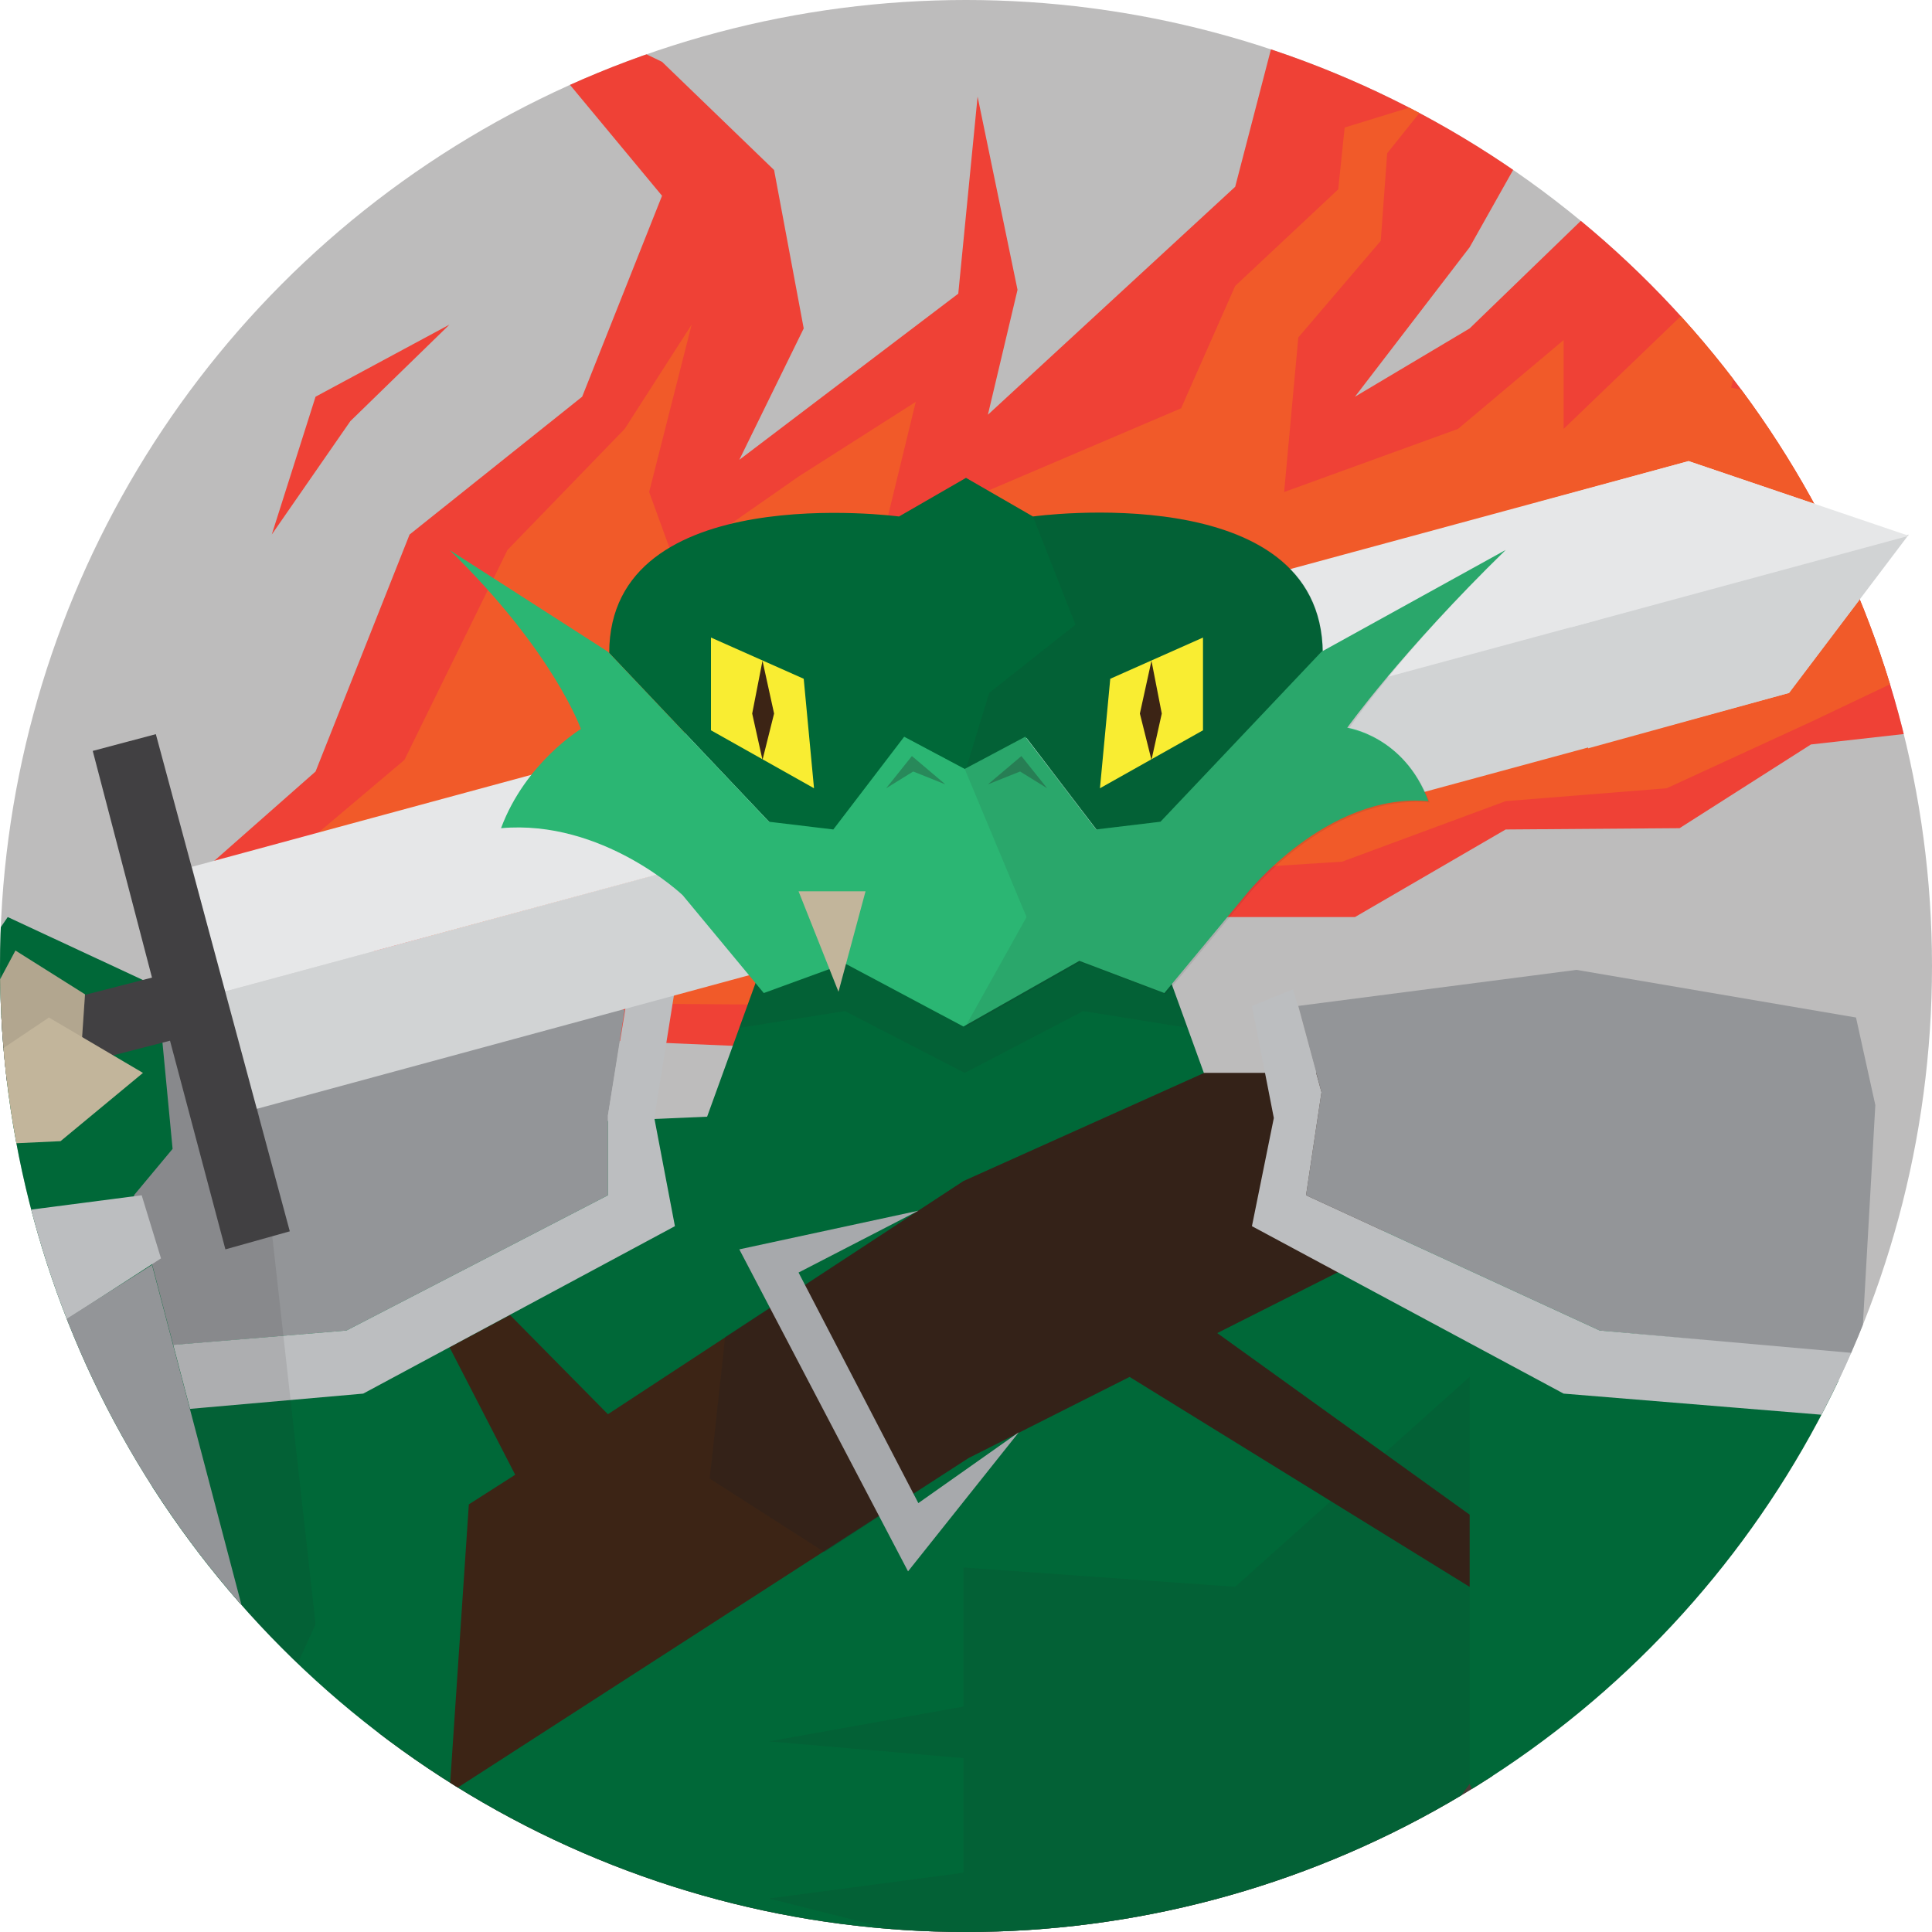 <?xml version="1.0" encoding="utf-8"?>
<!-- Generator: Adobe Illustrator 18.1.1, SVG Export Plug-In . SVG Version: 6.00 Build 0)  -->
<svg version="1.1" xmlns="http://www.w3.org/2000/svg" xmlns:xlink="http://www.w3.org/1999/xlink" x="0px" y="0px"
	 viewBox="0 0 150 150" enable-background="new 0 0 150 150" xml:space="preserve">
<g id="Kizze">
</g>
<g id="Squallo">
</g>
<g id="Crunch">
	<circle opacity="0.3" fill="#231F20" cx="75" cy="75" r="75"/>
	<g>
		<defs>
			<circle id="SVGID_1_" cx="75" cy="75" r="75"/>
		</defs>
		<clipPath id="SVGID_2_">
			<use xlink:href="#SVGID_1_"  overflow="visible"/>
		</clipPath>
		<g clip-path="url(#SVGID_2_)">
			<polygon fill="#594A42" points="128.9,270.2 115.9,275.1 86.4,268.1 70.5,272.9 39.1,268.1 22.4,275.5 22.4,201.5 29.4,155.7 
				29.4,83.3 74.5,97 114.1,78.1 116.9,172.9 128.9,233.2 			"/>
			<polygon opacity="0.3" fill="#231F20" points="128.9,270.2 115.9,275.1 86.4,268.1 70.5,272.9 39.1,268.1 22.4,275.5 22.4,201.5 
				29.4,155.7 29.4,83.3 74.5,97 114.1,78.1 116.9,172.9 128.9,233.2 			"/>
			<g id="Fire_1_">
				<polygon fill="#EF4136" points="15.2,68.1 24.5,59.9 31.8,41.5 45.2,30.8 51.4,15.2 43.1,5.2 35.8,10.5 43.1,0.8 51.4,4.8 
					60.1,13.2 62.4,25.5 57.4,35.7 74.4,22.8 75.9,7.5 79,22.5 76.7,32.2 95.9,14.5 99.1,2.2 112.4,-3.8 116.4,-14.8 109.1,-21.8 
					120.1,-17.8 120.4,-9.5 114.1,2.5 128.9,-4.3 137.4,-12.3 133.4,0.2 120.4,8 114.1,19.2 105.2,30.8 114.1,25.5 129.4,10.7 
					129,20.4 140.6,12.2 149.8,-3.8 149.8,8.2 142.4,20.5 156.1,13.5 165.4,-3.2 162.4,-8.8 168.1,-5.5 168.1,2.8 165.4,17.5 
					160.1,28.5 165.4,24.4 157.8,39.8 163.4,37 150.4,56.7 140.6,57.8 130.4,64.3 116.9,64.4 105.2,71.2 84.1,71.2 73.4,81.9 
					45.2,80.7 				"/>
				<polygon fill="#F15A29" points="21.1,67.7 31.4,59 39.4,42.7 48.5,33.3 53.7,25.2 50.4,38.2 52.4,43.7 62,37 71.1,31.2 
					68.3,42.7 76.7,38.1 91.7,31.7 95.9,22.2 103.9,14.7 104.4,9.9 110.9,7.9 107.7,11.9 107.2,18.7 100.8,26.2 99.7,38.2 
					113.2,33.3 121.4,26.4 121.4,33.3 131.9,23.2 136.7,21.2 134.4,30.1 143.6,31.9 149.4,28.4 149.5,23.7 155.7,21.7 152.7,25.2 
					156.7,33.3 154.7,42.7 148.9,52.1 140.7,56 129.4,61.2 116.9,62.2 104.2,66.9 83.8,68.2 73.4,78.1 45.4,77.9 				"/>
				<polygon fill="#EF4136" points="21.1,41.5 24.5,30.8 34.9,25.2 27.2,32.7 				"/>
			</g>
			<g id="Body_1_">
				<polygon fill="#006838" points="94.7,86.7 89.7,72.9 59.9,72.9 54.9,86.7 15.4,88.4 9,136.3 14.4,163.8 34.9,139.2 49.8,161.2 
					49.8,166.2 40.8,173.3 34.9,192.4 31.9,211.7 42.7,236.4 40.7,240.7 44.2,245.7 52.1,286 46.1,290.6 53,297.2 59.8,297.2 
					66.5,292.5 59.8,286 61.2,247.9 64.9,241.7 59.7,236.2 66.9,216.9 64.7,204.7 84.9,204.7 83.4,215.7 90.5,234.7 87.2,240.7 
					90.5,248.9 90.5,286.8 83.4,292.7 90.5,297.2 97.3,297.2 104.2,291.2 98.1,287.2 105.9,247.5 108.8,242.2 107.6,236.4 
					118.4,213.2 115.6,194 108.4,175.5 99.1,166.2 99.1,159.3 114.1,138.5 123.1,157.8 120.4,173.3 136.8,202.8 132.7,207 
					138.4,220.5 147.4,225.5 149.4,218.4 156.8,219.8 158.4,213.2 165.4,210.8 161.9,197.5 153,196.9 147.8,167.8 141.1,156.6 
					143.4,143.2 140.6,119.5 142.8,107.3 136.2,90.4 				"/>
				<polygon opacity="0.1" fill="#231F20" points="74.8,166.2 99.1,166.2 99.1,159.3 114.1,138.5 114.1,123.2 114.1,106.9 
					95.9,123.2 74.8,121.7 74.8,132.5 59.7,135.2 74.8,136.5 74.8,145.4 59.7,147.4 74.8,151.2 				"/>
			</g>
			<g id="Harness_1_">
				<polygon fill="#3C2415" points="36.4,116.8 34.9,139.2 75.2,113.2 87.7,106.9 114.1,123.2 114.1,117.6 94.5,103.5 106.4,97.5 
					114.1,83.3 93.5,83.3 74.8,91.7 47.2,109.8 39.6,102.1 34.9,104.6 40,114.5 				"/>
				<polygon opacity="0.3" fill="#231F20" points="75.2,113.2 87.7,106.9 114.1,123.2 114.1,117.6 94.5,103.5 106.4,97.5 
					114.1,83.3 93.5,83.3 74.8,91.7 56.3,103.8 55.1,114.8 64,120.5 				"/>
				<polygon fill="#A7A9AC" points="71.3,94 62,98.8 71.3,116.7 79.1,111.2 70.5,122 57.4,97 				"/>
			</g>
			<g id="Left_Pauldron_1_">
				<polygon fill="#939598" points="144.5,105.2 124.2,103.3 101.4,92.8 102.6,84.8 100.8,78.1 122.4,75.3 144.1,79 145.6,85.8 				
					"/>
				<polygon fill="#BCBEC0" points="144.6,110.1 121.4,108.2 97.2,95.2 98.9,86.8 97.2,78.1 100.4,76.8 102.6,84.8 101.4,92.8 
					124.2,103.3 145.6,105.2 				"/>
			</g>
			<g id="Right_Pauldron_1_">
				<polygon fill="#939598" points="6.6,105 26.9,103.3 47.2,92.8 47.2,86.6 48.5,78.4 27.3,75.3 5.5,79 4,85.8 				"/>
				<polygon fill="#BCBEC0" points="5.5,110.2 28.2,108.2 52.4,95.2 50.8,86.8 52.4,76.8 48.8,76.8 47.2,86.6 47.2,92.8 26.9,103.3 
					5.2,105.1 				"/>
			</g>
			<g id="Right_Arm_2_">
				<polygon opacity="0.1" fill="#231F20" points="16.5,124.8 13.8,149.6 24.5,126.1 19,76.8 5.9,79.8 				"/>
				<polygon id="Right_Arm_3_" fill="#006838" points="-14.6,145.4 -4.9,167.8 14.4,163.8 18.8,124.8 10.4,92.8 13.4,89.2 
					12.2,76.6 0.6,71.2 -2.2,75.3 -6.6,72.9 -10.6,77.7 -16.3,76.8 -14.6,90.5 -8.6,92.8 				"/>
			</g>
			<g id="Sword_1_">
				<polygon fill="#D1D3D4" points="17.4,77 19.9,86.1 138.9,53.8 148.2,41.5 				"/>
				<polygon fill="#E6E7E8" points="14.9,67.3 17.4,77 148.2,41.6 131.1,35.8 				"/>
				<path fill="#414042" d="M7.2,58.3l4.9-1.3l10.4,38.6L17.5,97l-4.3-16.2l-29.1,7.5c-0.5,1-1.4,1.9-2.6,2.2
					c-2.1,0.6-4.3-0.7-4.9-2.8c-0.6-2.1,0.7-4.3,2.8-4.9c1.2-0.3,2.4,0,3.3,0.6l29.1-7.5L7.2,58.3z"/>
			</g>
			<g id="Right_Hand_Claws_1_">
				<polygon fill="#C2B59B" points="1.2,73.8 -1.1,78.1 0.6,83.8 5.9,87.5 6.6,77.2 				"/>
				<polygon opacity="0.1" fill="#231F20" points="1.2,73.8 -1.1,78.1 0.6,83.8 5.9,87.5 6.6,77.2 				"/>
				<polygon fill="#C2B59B" points="3.8,79 -4.1,84.3 -6,89.1 4.7,88.6 11.1,83.3 				"/>
			</g>
			<g id="Right_Bracer_1_">
				<polygon fill="#BCBEC0" points="-9.8,95.5 11,92.8 12.5,97.7 -11.4,113.2 				"/>
				<polygon fill="#939598" points="-10.8,112.5 -13.7,137.5 17.9,132.5 18.8,124.8 11.8,98.2 				"/>
				<polygon fill="#BCBEC0" points="-15.1,145.4 17.8,138.1 18.4,132.5 -14.1,137.5 				"/>
			</g>
			<g id="Head_1_">
				<polygon opacity="0.1" fill="#231F20" points="92.2,79.8 84.1,78.5 74.9,83.3 65.6,78.5 57.4,79.8 59.9,72.9 89.7,72.9 				"/>
				<path fill="#006838" d="M80.2,40.1l-5.2-3l-5.2,3c0,0-22.5-3-22.5,10.6l12.5,13.2l5,0.6l5.5-7.2l4.7,2.5l4.7-2.5l5.5,7.2l5-0.6
					l12.5-13.2C102.6,37,80.2,40.1,80.2,40.1z"/>
				<path opacity="0.1" fill="#231F20" d="M80.2,40.1l3.3,8.4l-6.7,5.3l-1.8,5.9l-4.7-2.5l4.7,2.5l4.7-2.5l5.5,7.2l5-0.6l12.5-13.2
					C102.6,37,80.2,40.1,80.2,40.1z"/>
				<path fill="#2BB673" d="M116.9,42.7l-14.3,7.9L90.1,63.8l-5,0.6l-5.5-7.2l-4.7,2.5l-4.7-2.5l-5.5,7.2l-5-0.6L47.2,50.6
					l-12.3-7.9c8.1,7.9,10.2,13.9,10.2,13.9s-4.3,2.6-6.2,7.7c7.9-0.7,14.1,5.2,14.1,5.2l6.3,7.6l6.3-2.3l9.2,4.9l9-5.1l6.6,2.5
					l6.3-7.6c0,0,6.3-8,14.2-7.3c-1.9-5.1-6.3-5.7-6.3-5.7S108.8,50.6,116.9,42.7z"/>
				<path opacity="0.1" fill="#231F20" d="M116.9,42.7l-14.3,7.9L90.1,63.8l-5,0.6l-5.5-7.2l-4.7,2.5l4.8,11.5l-4.8,8.6l9-5.1
					l6.6,2.5l6.3-7.6c0,0,6.3-8,14.2-7.3c-1.9-5.1-6.3-5.7-6.3-5.7S108.8,50.6,116.9,42.7z"/>
				<polygon opacity="0.3" fill="#231F20" points="68.8,61.2 70.8,58.7 73.4,60.9 70.9,59.9 				"/>
				<polygon opacity="0.3" fill="#231F20" points="81.3,61.2 79.3,58.7 76.7,60.9 79.2,59.9 				"/>
				<polygon fill="#F9ED32" points="55.2,49.5 62.4,52.7 63.2,61.2 55.2,56.7 				"/>
				<polygon fill="#3C2415" points="59.2,51.3 60.1,55.4 59.2,59 58.4,55.4 				"/>
				<polygon fill="#F9ED32" points="93.4,49.5 86.2,52.7 85.4,61.2 93.4,56.7 				"/>
				<polygon fill="#3C2415" points="89.4,51.3 88.5,55.4 89.4,59 90.2,55.4 				"/>
				<polygon fill="#C2B59B" points="62,69.2 67.2,69.2 65.1,77 				"/>
			</g>
		</g>
	</g>
	<polygon fill="#D1D3D4" points="123.3,58.1 138.9,53.8 148.2,41.5 124.1,48.1 	"/>
	<polygon fill="#E6E7E8" points="122,48.7 148.2,41.6 131.1,35.8 119.4,39 	"/>
</g>
<g id="Monk">
</g>
<g id="DM">
</g>
</svg>
